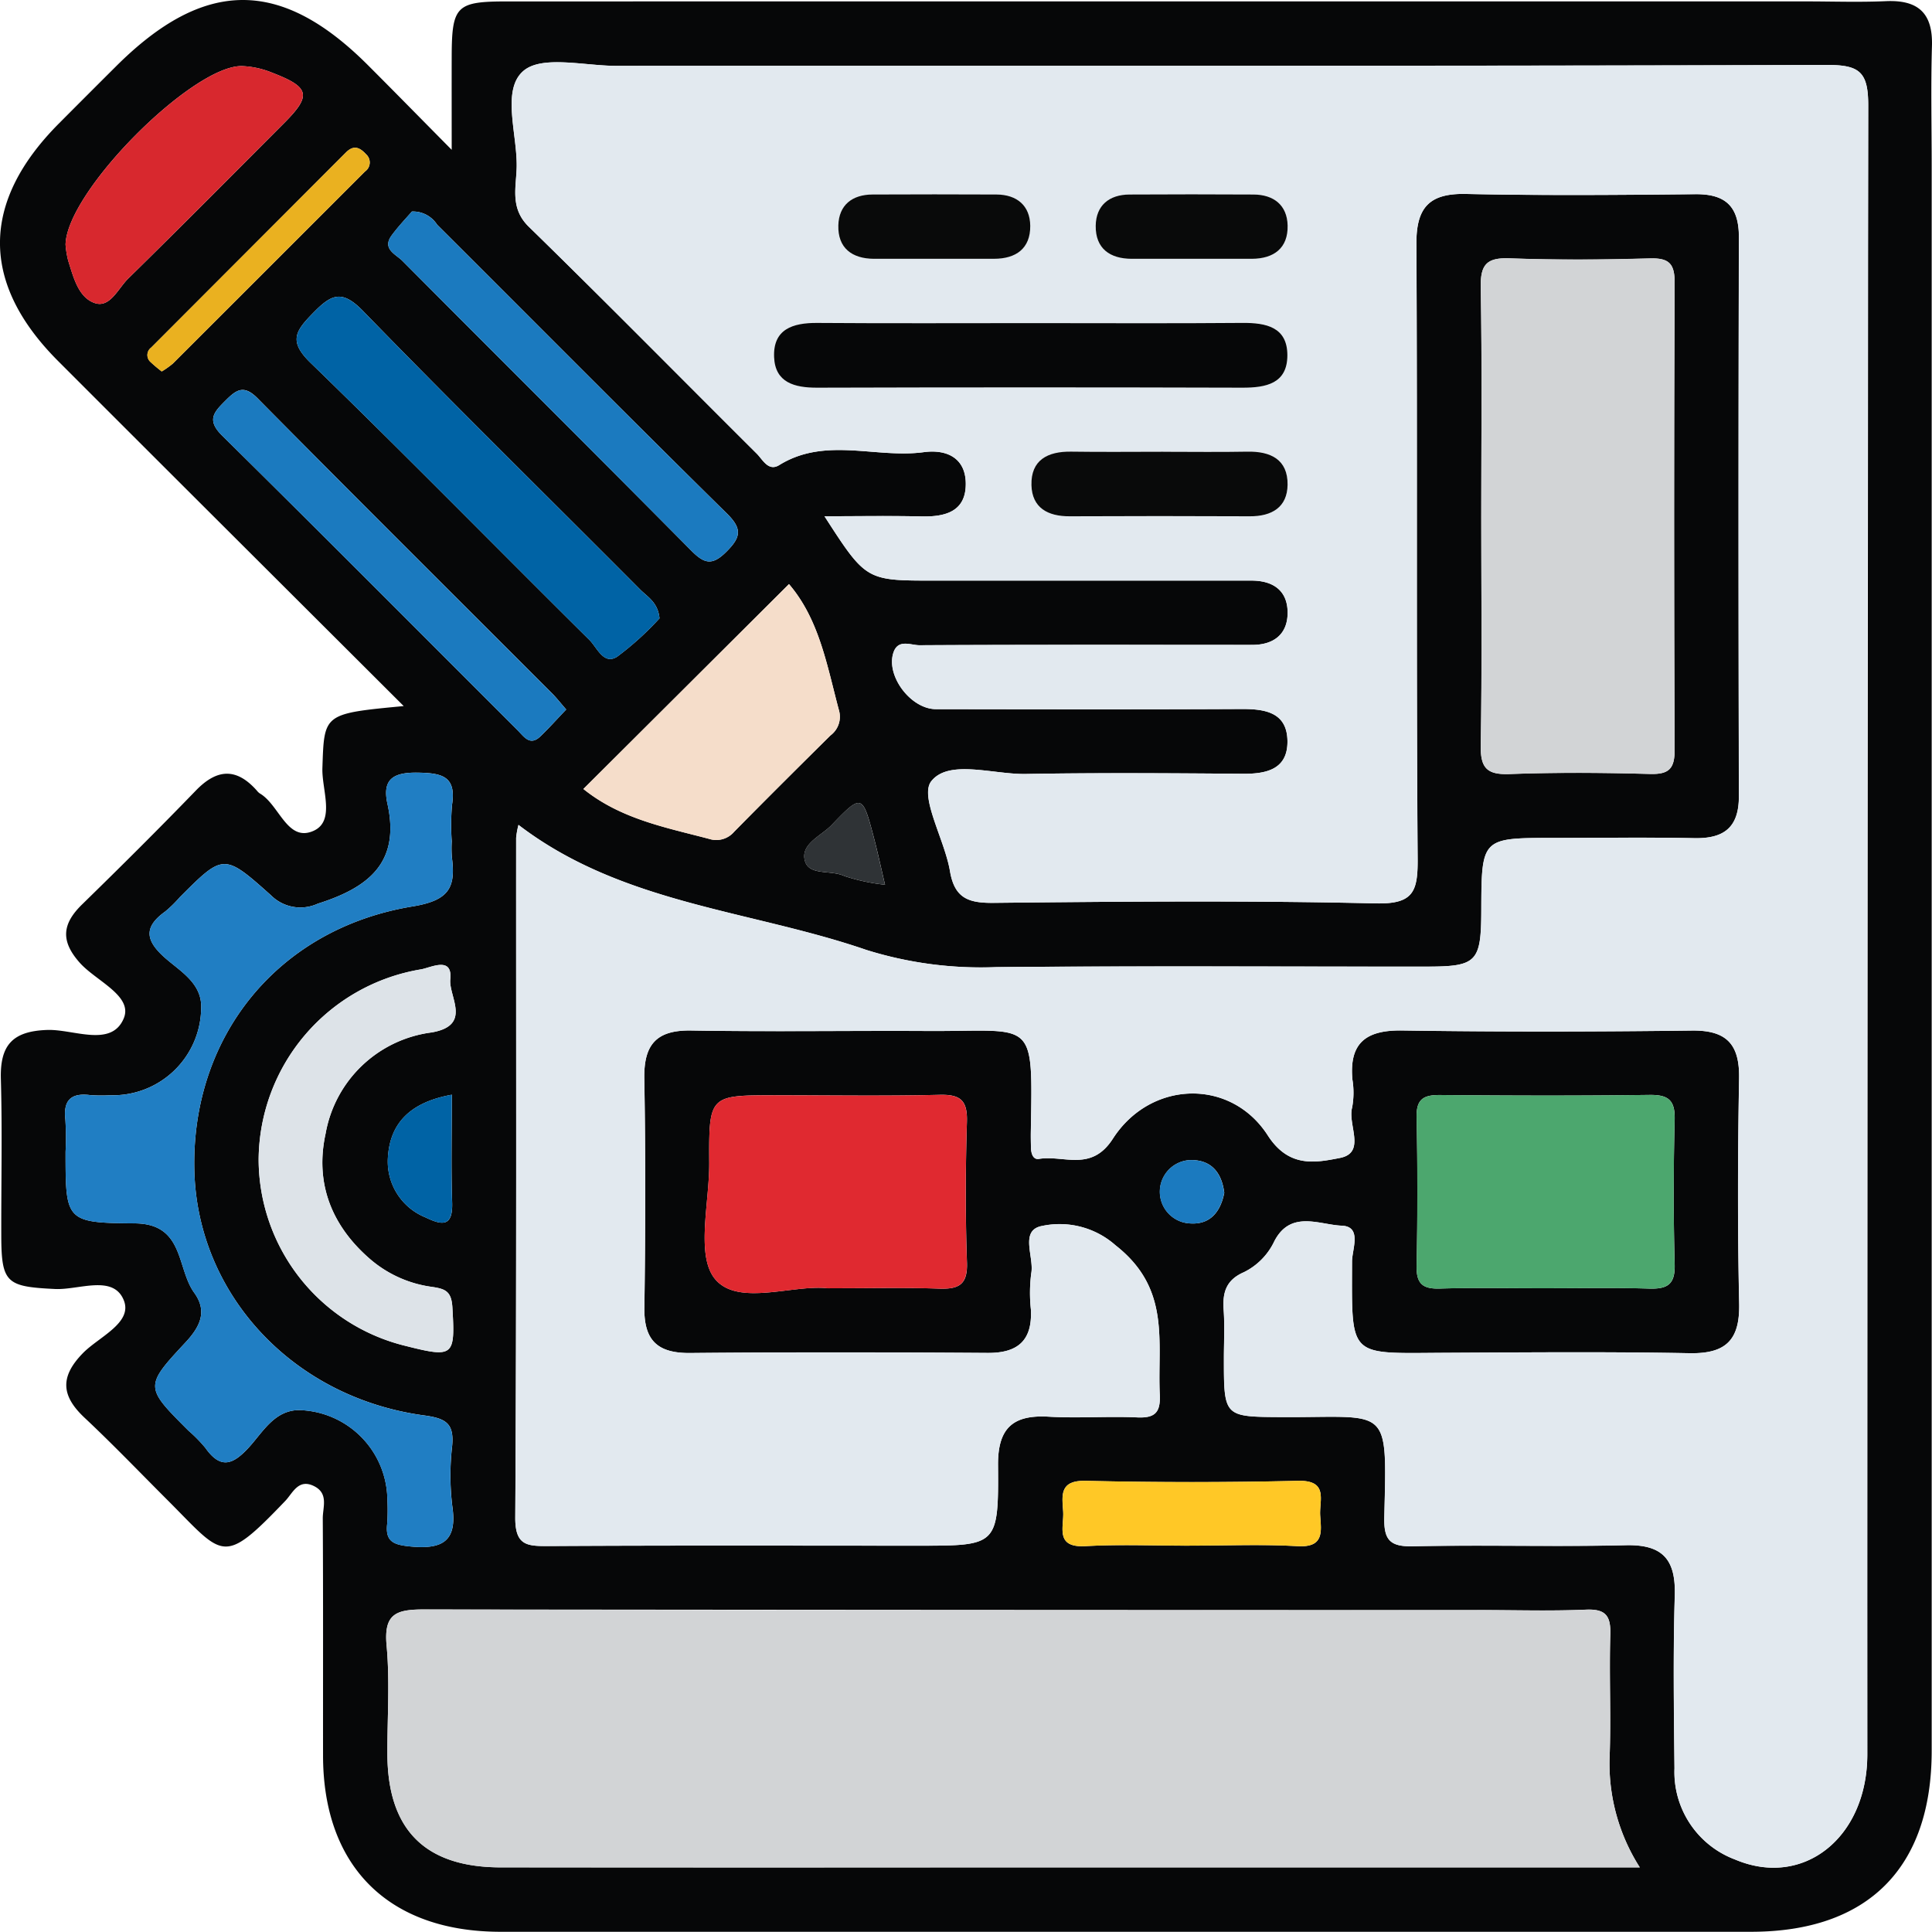 <svg id="Grupo_991471" data-name="Grupo 991471" xmlns="http://www.w3.org/2000/svg" xmlns:xlink="http://www.w3.org/1999/xlink" width="179.742" height="179.723" viewBox="0 0 179.742 179.723">
  <defs>
    <clipPath id="clip-path">
      <rect id="Rectángulo_346587" data-name="Rectángulo 346587" width="179.742" height="179.723" fill="none"/>
    </clipPath>
  </defs>
  <g id="Grupo_988745" data-name="Grupo 988745" clip-path="url(#clip-path)">
    <path id="Trazado_729846" data-name="Trazado 729846" d="M37.554,65.684C26.572,54.722,15.975,44.169,5.405,33.588c-7.246-7.254-7.2-14.8.091-22.115q2.638-2.651,5.289-5.292C19-2.019,26.109-2.06,34.228,6.06c2.38,2.38,4.736,4.785,7.795,7.878,0-3.392-.006-6.029,0-8.665.013-4.719.42-5.14,5.125-5.14Q107.56.126,167.973.13c2.493,0,4.991.089,7.479-.022,2.992-.134,4.378,1.1,4.286,4.167-.111,3.737-.025,7.48-.025,11.221q0,73.69,0,147.38c0,10.9-5.931,16.845-16.805,16.846q-58.169,0-116.335,0c-10.407,0-16.508-6.059-16.519-16.384-.007-7.357.019-14.713-.025-22.069-.007-1.028.562-2.314-.794-3-1.477-.751-2.006.646-2.689,1.361-5.89,6.155-5.706,5.184-10.98-.088-2.558-2.556-5.061-5.17-7.7-7.645-2.156-2.026-2.317-3.789-.156-6.005,1.479-1.518,4.648-2.816,3.809-4.916-.973-2.439-4.189-.948-6.4-1.055-4.5-.217-4.99-.544-5-4.947-.015-4.862.1-9.728-.039-14.587-.088-3.144,1.07-4.464,4.335-4.567,2.432-.076,5.95,1.657,7.094-1.068.887-2.107-2.574-3.486-4.081-5.175-1.83-2.052-1.633-3.638.219-5.444,3.569-3.483,7.107-7,10.573-10.584,1.98-2.051,3.791-2.129,5.682.011a1.2,1.2,0,0,0,.27.257c1.819,1.052,2.556,4.588,5.012,3.473,2.029-.92.743-3.832.81-5.831.17-5.056.061-5.06,7.559-5.77M48.238,76.747a7.8,7.8,0,0,0-.217,1.2c-.01,21.073.046,42.146-.081,63.22-.016,2.619,1.082,2.68,3.068,2.668,11.472-.067,22.944-.032,34.416-.032,7.364,0,7.485,0,7.428-7.5-.025-3.478,1.422-4.7,4.728-4.5,2.734.158,5.488-.059,8.227.066,1.651.076,2.171-.468,2.094-2.107-.234-4.944,1.058-9.857-4.119-13.906a7.836,7.836,0,0,0-6.822-1.8c-2.142.393-.726,2.886-1.018,4.418a14.335,14.335,0,0,0-.031,3.358c.144,2.847-1.173,4.058-4.021,4.038-9.228-.063-18.456-.079-27.682.008-3.013.029-4.3-1.154-4.257-4.205.1-7.107.115-14.217-.007-21.322-.055-3.169,1.116-4.532,4.372-4.477,7.354.124,14.714.007,22.07.046,9.9.053,9.7-1.342,9.519,9.349-.008.5,0,1,.013,1.5.01.522.179,1.142.741,1.051,2.327-.38,4.87,1.242,6.877-1.879,3.507-5.452,10.972-5.654,14.413-.308,1.965,3.053,4.461,2.533,6.7,2.1,2.487-.483.712-3.089,1.146-4.691a7.589,7.589,0,0,0,.027-2.607c-.314-3.44,1.3-4.613,4.64-4.563,8.977.134,17.957.12,26.935.007,3.234-.041,4.454,1.265,4.4,4.454-.124,6.981-.144,13.967.008,20.947.074,3.4-1.238,4.682-4.625,4.617-7.6-.146-15.212-.076-22.819-.038-8.972.045-8.588.561-8.573-8.489,0-1.144.957-3.262-.96-3.338-2.064-.082-4.743-1.481-6.262,1.436a6.125,6.125,0,0,1-2.836,2.892c-1.67.728-2,1.9-1.884,3.527.107,1.489.022,2.991.022,4.487,0,5.462,0,5.438,5.408,5.466,10.027.052,9.765-1.268,9.515,9.309-.048,2.076.481,2.757,2.644,2.711,6.6-.142,13.219.06,19.824-.1,3.447-.082,4.657,1.34,4.557,4.681-.161,5.357-.084,10.723-.028,16.084a8.687,8.687,0,0,0,5.623,8.47c6.363,2.708,12.314-2.028,12.315-9.78q.015-76.687.085-153.374c.008-3.167-.813-3.8-3.865-3.794-37.533.115-75.067.07-112.6.084-2.973,0-6.936-1.018-8.66.482-2.036,1.771-.559,5.841-.612,8.907-.033,1.871-.655,3.839,1.125,5.575C56.33,28.054,63.328,35.164,70.4,42.2c.562.56,1.082,1.7,2.1,1.068,4.295-2.66,8.978-.6,13.437-1.2,2.115-.287,3.881.517,3.915,2.883.038,2.627-1.873,3.148-4.125,3.095-2.934-.068-5.87-.016-9.02-.016,3.867,5.985,3.867,5.985,10.166,5.985h22.071q3.74,0,7.482,0c2.075,0,3.416.976,3.369,3.092-.042,1.9-1.286,2.866-3.2,2.889-.873.011-1.746,0-2.619,0-9.477,0-18.954-.019-28.43.033-.824,0-2.038-.635-2.448.765-.634,2.163,1.674,5.177,3.981,5.181,9.476.014,18.953.032,28.43-.013,2.2-.01,4.222.311,4.271,2.948s-1.9,3.1-4.141,3.078c-6.733-.052-13.468-.1-20.2.018-3.046.052-7.163-1.391-8.792.672-1.126,1.426,1.244,5.45,1.736,8.365.426,2.524,1.713,2.979,4.061,2.954,11.844-.124,23.695-.229,35.535.049,3.518.082,3.934-1.088,3.913-4.142-.137-19.077-.019-38.156-.115-57.234-.017-3.383,1.21-4.7,4.611-4.625,7.1.152,14.216.1,21.322.022,2.827-.029,4.076,1.134,4.07,4q-.07,26,0,52c.007,2.925-1.388,3.968-4.159,3.912-4.362-.088-8.728-.023-13.092-.023-6.692,0-6.692,0-6.715,6.773-.016,4.767-.416,5.194-5.072,5.2-13.343.008-26.686-.069-40.027.046a35.768,35.768,0,0,1-12.115-1.6c-10.8-3.715-22.717-4.253-32.354-11.627M152.56,173.733a17.948,17.948,0,0,1-2.818-10.071c.157-3.856-.047-7.726.073-11.586.053-1.764-.437-2.405-2.275-2.325-3.232.141-6.478.039-9.717.039q-49.158,0-98.317-.058c-2.627-.007-3.816.369-3.538,3.361.31,3.336.061,6.722.073,10.087.026,7.048,3.5,10.54,10.545,10.547q21.495.024,42.991.005H152.56M137.809,48.017c0,7.1.076,14.2-.049,21.3-.037,2.1.532,2.776,2.67,2.7,4.355-.163,8.72-.131,13.077-.01,1.8.05,2.3-.516,2.293-2.3q-.1-21.674,0-43.351c.008-1.775-.467-2.363-2.284-2.312-4.356.124-8.722.152-13.076-.008-2.126-.078-2.717.578-2.68,2.687.127,7.1.049,14.2.049,21.3M42.026,78.244a21.979,21.979,0,0,1,.028-3.362c.416-2.657-.919-2.96-3.168-3-2.293-.04-3.348.6-2.837,2.906,1.218,5.5-1.816,7.806-6.49,9.287a3.873,3.873,0,0,1-4.354-.788c-4.383-3.915-4.418-3.875-8.486.194a11.569,11.569,0,0,1-1.333,1.31c-2.037,1.457-1.871,2.7-.025,4.33,1.429,1.259,3.452,2.362,3.357,4.684a8.212,8.212,0,0,1-8.445,8.09,14.789,14.789,0,0,1-1.867-.012c-1.769-.227-2.532.449-2.323,2.274a26.37,26.37,0,0,1,.019,2.991c0,6.442,0,6.621,6.442,6.666,4.609.032,3.873,4.163,5.523,6.45,1.254,1.738.548,3.166-.8,4.617-3.837,4.118-3.792,4.159.264,8.215a13.348,13.348,0,0,1,1.571,1.6c1.422,2.016,2.568,1.59,4.067-.055,1.29-1.417,2.37-3.439,4.646-3.455a8.428,8.428,0,0,1,8.225,8.308,18.672,18.672,0,0,1-.014,2.243c-.2,1.67.567,1.98,2.123,2.133,2.967.291,4.424-.434,3.931-3.748a23.748,23.748,0,0,1-.013-5.6c.189-2.058-.53-2.56-2.6-2.839C27.3,130.043,18.414,120.483,18.084,109c-.358-12.459,7.686-22.6,20.3-24.672,3.42-.56,4.028-1.768,3.655-4.586a11.445,11.445,0,0,1-.009-1.5m34.967,41.611c3.86,0,7.1-.083,10.337.032,1.829.064,2.7-.322,2.628-2.422-.153-4.356-.138-8.722-.005-13.079.061-1.969-.559-2.576-2.526-2.528-5.105.125-10.215.041-15.323.041-6.132,0-6.158,0-6.123,6.314.021,3.72-1.288,8.672.583,10.835,2.159,2.495,7.252.438,10.43.806m66.68,0c3.242,0,6.486-.074,9.724.03,1.7.055,2.455-.358,2.4-2.249q-.182-6.728,0-13.463c.046-1.821-.587-2.329-2.35-2.305-6.482.087-12.966.07-19.448.009-1.533-.013-2.246.341-2.21,2.057q.145,6.916,0,13.837c-.034,1.661.557,2.159,2.159,2.112,3.238-.1,6.481-.028,9.723-.028M54.277,73.4c3.484,2.8,7.646,3.573,11.694,4.641A2.179,2.179,0,0,0,68.3,77.38c2.961-3.009,5.956-5.984,8.954-8.956a2.164,2.164,0,0,0,.814-2.284c-1.12-4.155-1.819-8.474-4.665-11.8C67.029,60.695,60.723,66.98,54.277,73.4m7.08-15.872c-.147-1.494-1.113-1.993-1.785-2.668-8.6-8.638-17.3-17.182-25.794-25.924-1.972-2.029-2.954-1.554-4.645.178-1.635,1.674-2.325,2.62-.234,4.647,8.751,8.485,17.282,17.2,25.939,25.778.708.7,1.314,2.35,2.568,1.563a27.618,27.618,0,0,0,3.951-3.575M24.062,107.895a17.9,17.9,0,0,0,13.691,17.327c4.476,1.131,4.6.948,4.334-3.587-.089-1.533-.681-1.73-1.958-1.915a11.06,11.06,0,0,1-5.692-2.574c-3.59-3.1-5.154-7.065-4.146-11.673a11.508,11.508,0,0,1,9.863-9.418c3.807-.66,1.575-3.324,1.739-4.943.22-2.177-1.79-1.089-2.722-.926a18.065,18.065,0,0,0-15.109,17.71M6.1,22.756a8.513,8.513,0,0,0,.25,1.508c.487,1.541.948,3.435,2.489,3.938,1.4.458,2.16-1.377,3.089-2.287,4.872-4.779,9.682-9.624,14.5-14.458C29,8.876,28.832,8.119,25.339,6.772a8.226,8.226,0,0,0-2.872-.625C17.851,6.149,6.21,17.794,6.1,22.756m32.221-3.074c-.448.522-1.22,1.324-1.877,2.212-.938,1.267.389,1.766.994,2.374,8.945,9,17.945,17.94,26.871,26.956,1.211,1.223,1.951,1.429,3.277.1,1.347-1.347,1.485-2.126.04-3.549-9.037-8.9-17.972-17.912-26.956-26.869a2.664,2.664,0,0,0-2.349-1.226M52.677,66.008c-.514-.589-.881-1.063-1.3-1.484-9.142-9.15-18.314-18.271-27.411-27.466-1.283-1.3-1.978-.8-2.991.213-1.07,1.074-1.785,1.8-.3,3.262,9.209,9.083,18.322,18.262,27.477,27.4.577.575,1.143,1.52,2.129.57.786-.759,1.518-1.575,2.4-2.5M110.668,143.8c3.354,0,6.717-.145,10.061.048,2.461.142,2.2-1.355,2.094-2.838-.1-1.41.811-3.308-2.067-3.241q-9.87.231-19.752,0c-2.452-.058-2.2,1.359-2.094,2.844.1,1.411-.812,3.393,2.07,3.232,3.22-.18,6.458-.041,9.688-.041M15.046,34.559a8.185,8.185,0,0,0,1.024-.724Q25.021,24.9,33.958,15.953a1.02,1.02,0,0,0,.1-1.6c-.569-.623-1.141-.9-1.865-.174q-9.06,9.087-18.133,18.163a.862.862,0,0,0-.086,1.306,13.607,13.607,0,0,0,1.077.91m26.989,67.288c-3.791.686-5.734,2.562-5.948,5.8a5.608,5.608,0,0,0,3.527,5.628c1.6.777,2.52.806,2.448-1.417-.106-3.222-.027-6.449-.027-10.008m40.3-19.538c-.414-1.759-.693-3.071-1.035-4.367-1.072-4.068-1.129-4.112-3.94-1.182-.973,1.015-2.931,1.763-2.474,3.35.4,1.375,2.429.8,3.657,1.386a18.231,18.231,0,0,0,3.792.813M113.9,110.962c-.234-1.818-1.154-3.019-3.04-3.038a2.949,2.949,0,0,0-.157,5.894c1.888.137,2.851-1.079,3.2-2.856" transform="translate(0 0)" fill="#060708"/>
    <path id="Trazado_729847" data-name="Trazado 729847" d="M64.208,78.689c9.637,7.374,21.558,7.911,32.355,11.627a35.765,35.765,0,0,0,12.115,1.6c13.341-.115,26.685-.037,40.027-.046,4.655,0,5.056-.43,5.072-5.2.022-6.773.022-6.773,6.714-6.773,4.365,0,8.73-.065,13.093.023,2.77.056,4.165-.988,4.159-3.912q-.062-26,0-52c.007-2.869-1.241-4.031-4.069-4-7.107.073-14.218.13-21.322-.022-3.4-.073-4.628,1.243-4.612,4.626.1,19.078-.022,38.157.115,57.234.022,3.053-.4,4.225-3.912,4.142-11.84-.278-23.691-.173-35.536-.049-2.347.025-3.634-.43-4.061-2.955-.492-2.916-2.863-6.938-1.736-8.364,1.629-2.064,5.746-.62,8.793-.672,6.731-.118,13.467-.07,20.2-.018,2.246.018,4.19-.451,4.141-3.078s-2.071-2.958-4.271-2.948c-9.476.046-18.953.028-28.431.013-2.307,0-4.615-3.018-3.981-5.181.41-1.4,1.623-.761,2.448-.765,9.476-.052,18.953-.033,28.431-.033.873,0,1.746.007,2.618,0,1.914-.023,3.16-.994,3.2-2.889.046-2.117-1.295-3.094-3.369-3.092q-3.741,0-7.482,0H102.839c-6.3,0-6.3,0-10.166-5.985,3.149,0,6.085-.052,9.019.016,2.252.052,4.163-.468,4.125-3.095-.034-2.367-1.8-3.17-3.915-2.883-4.459.6-9.142-1.455-13.437,1.2-1.013.627-1.533-.508-2.1-1.068C79.3,37.106,72.3,30,65.161,23.032c-1.78-1.736-1.157-3.7-1.125-5.575.054-3.065-1.423-7.136.612-8.907,1.725-1.5,5.688-.481,8.661-.483,37.533-.013,75.067.032,112.6-.083,3.051-.01,3.873.627,3.866,3.794q-.173,76.687-.086,153.374c0,7.753-5.952,12.487-12.316,9.78a8.687,8.687,0,0,1-5.622-8.47c-.055-5.361-.133-10.727.028-16.084.1-3.34-1.11-4.763-4.557-4.681-6.606.157-13.219-.045-19.825.1-2.162.047-2.692-.634-2.642-2.71.249-10.578.511-9.258-9.516-9.309-5.408-.028-5.408,0-5.408-5.466,0-1.5.085-3-.022-4.487-.118-1.624.213-2.8,1.884-3.527a6.12,6.12,0,0,0,2.836-2.892c1.519-2.917,4.2-1.518,6.263-1.436,1.917.076.961,2.193.96,3.338-.013,9.049-.4,8.534,8.573,8.489,7.607-.037,15.215-.108,22.819.038,3.389.065,4.7-1.22,4.626-4.617-.152-6.98-.131-13.967-.007-20.947.057-3.188-1.162-4.495-4.4-4.454-8.977.113-17.958.127-26.934-.007-3.342-.05-4.954,1.124-4.64,4.564a7.608,7.608,0,0,1-.026,2.607c-.435,1.6,1.34,4.208-1.147,4.691-2.237.434-4.734.955-6.7-2.1-3.441-5.346-10.906-5.146-14.413.308-2.007,3.121-4.549,1.5-6.878,1.878-.561.091-.73-.528-.741-1.05-.01-.5-.021-1-.013-1.5.182-10.692.383-9.3-9.518-9.349-7.357-.039-14.715.078-22.071-.046-3.256-.055-4.427,1.308-4.372,4.477.124,7.105.106,14.215.007,21.321-.042,3.051,1.244,4.234,4.257,4.206,9.227-.088,18.455-.071,27.682-.008,2.848.019,4.165-1.191,4.022-4.038a14.343,14.343,0,0,1,.031-3.359c.293-1.53-1.125-4.024,1.018-4.418a7.839,7.839,0,0,1,6.822,1.8c5.176,4.049,3.884,8.962,4.119,13.906.078,1.639-.443,2.182-2.094,2.107-2.737-.125-5.493.092-8.227-.067-3.307-.191-4.754,1.027-4.728,4.505.056,7.5-.065,7.5-7.429,7.5-11.472,0-22.944-.034-34.416.032-1.986.012-3.083-.049-3.068-2.668.127-21.073.071-42.146.081-63.22a7.89,7.89,0,0,1,.217-1.2M112.154,32c-6.717,0-13.434.032-20.151-.017-2.282-.017-4.122.584-4.009,3.19.1,2.361,1.9,2.84,4,2.834q19.777-.056,39.556,0c2.219.007,4.191-.39,4.195-3.01s-1.965-3.035-4.187-3.016c-6.468.055-12.936.019-19.4.019m12.039,11.97c-2.856,0-5.712.033-8.567-.01-2.183-.034-3.757.777-3.7,3.119.054,2.1,1.519,2.907,3.555,2.895q8.38-.051,16.76,0c2.043.01,3.488-.836,3.512-2.936.028-2.345-1.572-3.119-3.744-3.077-2.606.05-5.214.012-7.821.012M102.864,26.02q2.79,0,5.58,0c2.059,0,3.4-.963,3.375-3.063-.017-1.885-1.235-2.9-3.137-2.918-3.843-.028-7.688-.017-11.532,0-1.9.006-3.135.988-3.186,2.87-.057,2.1,1.255,3.1,3.32,3.113,1.86.01,3.72,0,5.58,0m23.616,0c1.984,0,3.968.006,5.952,0,2.063-.007,3.381-1,3.333-3.1-.044-1.882-1.275-2.872-3.178-2.88-3.843-.016-7.688-.022-11.531,0-1.9.012-3.122,1.022-3.146,2.908-.027,2.1,1.3,3.074,3.363,3.073h5.208" transform="translate(-15.971 -1.943)" fill="#e2e9ef"/>
    <path id="Trazado_729848" data-name="Trazado 729848" d="M164.615,223.973H101.63q-21.5,0-42.991,0c-7.045-.008-10.519-3.5-10.545-10.547-.012-3.365.237-6.752-.073-10.087-.279-2.992.91-3.368,3.537-3.361q49.159.133,98.318.058c3.24,0,6.484.1,9.718-.039,1.837-.079,2.329.561,2.274,2.325-.12,3.859.084,7.729-.073,11.586a17.947,17.947,0,0,0,2.818,10.07" transform="translate(-12.055 -50.24)" fill="#d2d4d6"/>
    <path id="Trazado_729849" data-name="Trazado 729849" d="M184.03,56.077c0-7.1.079-14.2-.049-21.3-.037-2.109.554-2.765,2.679-2.687,4.355.16,8.721.132,13.078.008,1.816-.052,2.293.538,2.284,2.312q-.1,21.676,0,43.351c.008,1.787-.49,2.353-2.294,2.3-4.356-.121-8.723-.153-13.077.009-2.139.08-2.707-.6-2.67-2.7.125-7.1.048-14.2.048-21.3" transform="translate(-46.222 -8.061)" fill="#d2d4d6"/>
    <path id="Trazado_729850" data-name="Trazado 729850" d="M44.055,102.363a11.577,11.577,0,0,0,.009,1.5c.373,2.818-.236,4.025-3.655,4.586-12.608,2.067-20.653,12.212-20.294,24.672.33,11.485,9.214,21.045,21.375,22.685,2.072.279,2.79.781,2.6,2.839a23.748,23.748,0,0,0,.013,5.6c.493,3.314-.964,4.039-3.93,3.748-1.557-.152-2.324-.463-2.123-2.133a18.818,18.818,0,0,0,.013-2.243,8.429,8.429,0,0,0-8.225-8.309c-2.276.016-3.355,2.039-4.646,3.455-1.5,1.645-2.645,2.071-4.066.055a13.291,13.291,0,0,0-1.572-1.6c-4.056-4.056-4.1-4.1-.263-8.215,1.352-1.451,2.058-2.879.8-4.617-1.65-2.287-.913-6.418-5.523-6.45-6.442-.046-6.442-.224-6.441-6.665a26.546,26.546,0,0,0-.019-2.991c-.209-1.825.553-2.5,2.322-2.274a14.676,14.676,0,0,0,1.869.011,8.21,8.21,0,0,0,8.444-8.09c.094-2.321-1.927-3.425-3.357-4.684-1.846-1.626-2.013-2.873.025-4.331a11.557,11.557,0,0,0,1.332-1.309c4.07-4.07,4.1-4.108,8.487-.194a3.871,3.871,0,0,0,4.353.788c4.675-1.48,7.709-3.786,6.491-9.286-.511-2.308.543-2.946,2.837-2.906,2.249.039,3.584.342,3.168,3a21.987,21.987,0,0,0-.028,3.363" transform="translate(-2.029 -24.119)" fill="#207ec3"/>
    <path id="Trazado_729851" data-name="Trazado 729851" d="M98.988,154.031c-3.178-.368-8.271,1.689-10.429-.806-1.872-2.164-.563-7.115-.584-10.836-.034-6.313-.01-6.314,6.123-6.314,5.108,0,10.218.084,15.323-.04,1.967-.048,2.588.558,2.528,2.527-.134,4.356-.147,8.723,0,13.079.073,2.1-.8,2.487-2.627,2.422-3.235-.115-6.478-.032-10.337-.032" transform="translate(-21.996 -34.176)" fill="#e02930"/>
    <path id="Trazado_729852" data-name="Trazado 729852" d="M187.892,154.034c-3.241,0-6.485-.067-9.723.028-1.6.047-2.192-.451-2.159-2.112q.14-6.916,0-13.837c-.036-1.716.678-2.071,2.21-2.057,6.483.06,12.966.078,19.448-.009,1.763-.024,2.4.484,2.35,2.305-.112,4.485-.12,8.978,0,13.462.051,1.891-.706,2.3-2.405,2.25-3.238-.1-6.482-.031-9.723-.031" transform="translate(-44.22 -34.18)" fill="#4ca76e"/>
    <path id="Trazado_729853" data-name="Trazado 729853" d="M72.488,91.637,91.613,72.578c2.846,3.322,3.545,7.64,4.666,11.8a2.164,2.164,0,0,1-.814,2.284c-3,2.972-5.993,5.947-8.953,8.956a2.18,2.18,0,0,1-2.33.664c-4.048-1.068-8.209-1.841-11.693-4.641" transform="translate(-18.212 -18.234)" fill="#f5ddca"/>
    <path id="Trazado_729854" data-name="Trazado 729854" d="M70.615,66.794a27.662,27.662,0,0,1-3.951,3.575c-1.254.786-1.861-.862-2.568-1.564-8.657-8.582-17.189-17.293-25.939-25.778-2.091-2.028-1.4-2.973.234-4.647,1.691-1.733,2.673-2.208,4.645-.178,8.495,8.741,17.192,17.286,25.794,25.924.672.675,1.638,1.174,1.785,2.668" transform="translate(-9.259 -9.263)" fill="#0063a5"/>
    <path id="Trazado_729855" data-name="Trazado 729855" d="M32.136,138.015A18.064,18.064,0,0,1,47.245,120.3c.931-.162,2.941-1.25,2.722.926-.163,1.619,2.068,4.283-1.739,4.943a11.51,11.51,0,0,0-9.863,9.418c-1.008,4.608.556,8.573,4.146,11.673a11.054,11.054,0,0,0,5.692,2.574c1.277.186,1.869.383,1.958,1.915.263,4.536.142,4.719-4.334,3.588a17.9,17.9,0,0,1-13.691-17.328" transform="translate(-8.074 -30.121)" fill="#dde3e8"/>
    <path id="Trazado_729856" data-name="Trazado 729856" d="M8.141,24.818C8.255,19.855,19.9,8.21,24.512,8.208a8.222,8.222,0,0,1,2.872.625c3.494,1.347,3.657,2.1,1.084,4.686-4.818,4.834-9.628,9.679-14.5,14.459-.928.91-1.688,2.745-3.089,2.287-1.54-.5-2-2.4-2.489-3.939a8.568,8.568,0,0,1-.249-1.508" transform="translate(-2.045 -2.062)" fill="#d8282e"/>
    <path id="Trazado_729857" data-name="Trazado 729857" d="M50.433,26.285a2.664,2.664,0,0,1,2.349,1.226c8.984,8.958,17.919,17.966,26.956,26.87,1.444,1.423,1.307,2.2-.04,3.548-1.325,1.326-2.066,1.121-3.277-.1C67.494,48.811,58.5,39.868,49.55,30.872c-.6-.609-1.933-1.108-.994-2.375.657-.887,1.429-1.69,1.877-2.212" transform="translate(-12.117 -6.604)" fill="#1b7abf"/>
    <path id="Trazado_729858" data-name="Trazado 729858" d="M59.329,78.179c-.881.921-1.614,1.736-2.4,2.5-.985.95-1.552.005-2.129-.57-9.155-9.138-18.268-18.318-27.477-27.4-1.483-1.462-.768-2.188.3-3.262,1.014-1.017,1.708-1.511,2.991-.213,9.1,9.195,18.269,18.316,27.411,27.466.42.421.788.895,1.3,1.484" transform="translate(-6.653 -12.172)" fill="#1b7abf"/>
    <path id="Trazado_729859" data-name="Trazado 729859" d="M143.836,190.025c-3.23,0-6.468-.139-9.688.041-2.881.161-1.97-1.821-2.07-3.232-.1-1.485-.358-2.9,2.094-2.843q9.871.232,19.751,0c2.879-.067,1.968,1.831,2.067,3.241.1,1.483.368,2.979-2.094,2.837-3.343-.193-6.706-.048-10.06-.048" transform="translate(-33.167 -46.225)" fill="#ffc826"/>
    <path id="Trazado_729860" data-name="Trazado 729860" d="M19.645,39.17a13.636,13.636,0,0,1-1.077-.909.861.861,0,0,1,.086-1.306q9.058-9.09,18.133-18.163c.724-.727,1.3-.45,1.864.173a1.021,1.021,0,0,1-.094,1.6Q29.612,29.5,20.668,38.447a8.289,8.289,0,0,1-1.023.723" transform="translate(-4.599 -4.612)" fill="#eab120"/>
    <path id="Trazado_729861" data-name="Trazado 729861" d="M54.137,136.02c0,3.559-.079,6.786.027,10.007.073,2.224-.851,2.2-2.448,1.418a5.609,5.609,0,0,1-3.527-5.628c.214-3.235,2.157-5.112,5.948-5.8" transform="translate(-12.103 -34.173)" fill="#0063a5"/>
    <path id="Trazado_729862" data-name="Trazado 729862" d="M107.437,107.375a18.251,18.251,0,0,1-3.79-.813c-1.229-.585-3.262-.01-3.658-1.386-.457-1.587,1.5-2.336,2.474-3.35,2.812-2.93,2.869-2.886,3.941,1.182.341,1.3.619,2.608,1.033,4.367" transform="translate(-25.104 -25.066)" fill="#2f3336"/>
    <path id="Trazado_729863" data-name="Trazado 729863" d="M150.1,147.175c-.347,1.777-1.309,2.993-3.2,2.856a2.949,2.949,0,0,1,.157-5.894c1.886.019,2.806,1.22,3.04,3.038" transform="translate(-36.208 -36.212)" fill="#1b7abf"/>
    <path id="Trazado_729864" data-name="Trazado 729864" d="M120.348,40.141c6.469,0,12.937.036,19.4-.019,2.222-.019,4.191.393,4.187,3.016s-1.975,3.017-4.195,3.01q-19.779-.058-39.557,0c-2.1.006-3.9-.473-4-2.834-.113-2.606,1.727-3.207,4.009-3.19,6.717.049,13.434.017,20.151.017" transform="translate(-24.165 -10.08)" fill="#060708"/>
    <path id="Trazado_729865" data-name="Trazado 729865" d="M140.42,56.13c2.607,0,5.215.038,7.822-.012,2.171-.042,3.772.732,3.744,3.077-.025,2.1-1.469,2.946-3.513,2.936q-8.38-.039-16.76,0c-2.037.012-3.5-.791-3.556-2.895-.06-2.342,1.514-3.153,3.7-3.119,2.854.043,5.71.01,8.566.01" transform="translate(-32.197 -14.099)" fill="#090a0a"/>
    <path id="Trazado_729866" data-name="Trazado 729866" d="M113.062,30.144c-1.86,0-3.72.007-5.58,0-2.065-.01-3.377-1.014-3.32-3.113.051-1.882,1.282-2.864,3.186-2.87,3.844-.013,7.688-.023,11.532,0,1.9.013,3.119,1.033,3.137,2.918.019,2.1-1.316,3.066-3.375,3.063q-2.79,0-5.58,0" transform="translate(-26.169 -6.066)" fill="#090a0a"/>
    <path id="Trazado_729867" data-name="Trazado 729867" d="M144.713,30.144h-5.208c-2.06,0-3.39-.971-3.363-3.073.025-1.886,1.244-2.9,3.146-2.908,3.843-.025,7.688-.019,11.531,0,1.9.008,3.134,1,3.178,2.88.049,2.1-1.27,3.094-3.333,3.1-1.984.007-3.968,0-5.952,0" transform="translate(-34.204 -6.066)" fill="#090a0a"/>
  </g>
</svg>
